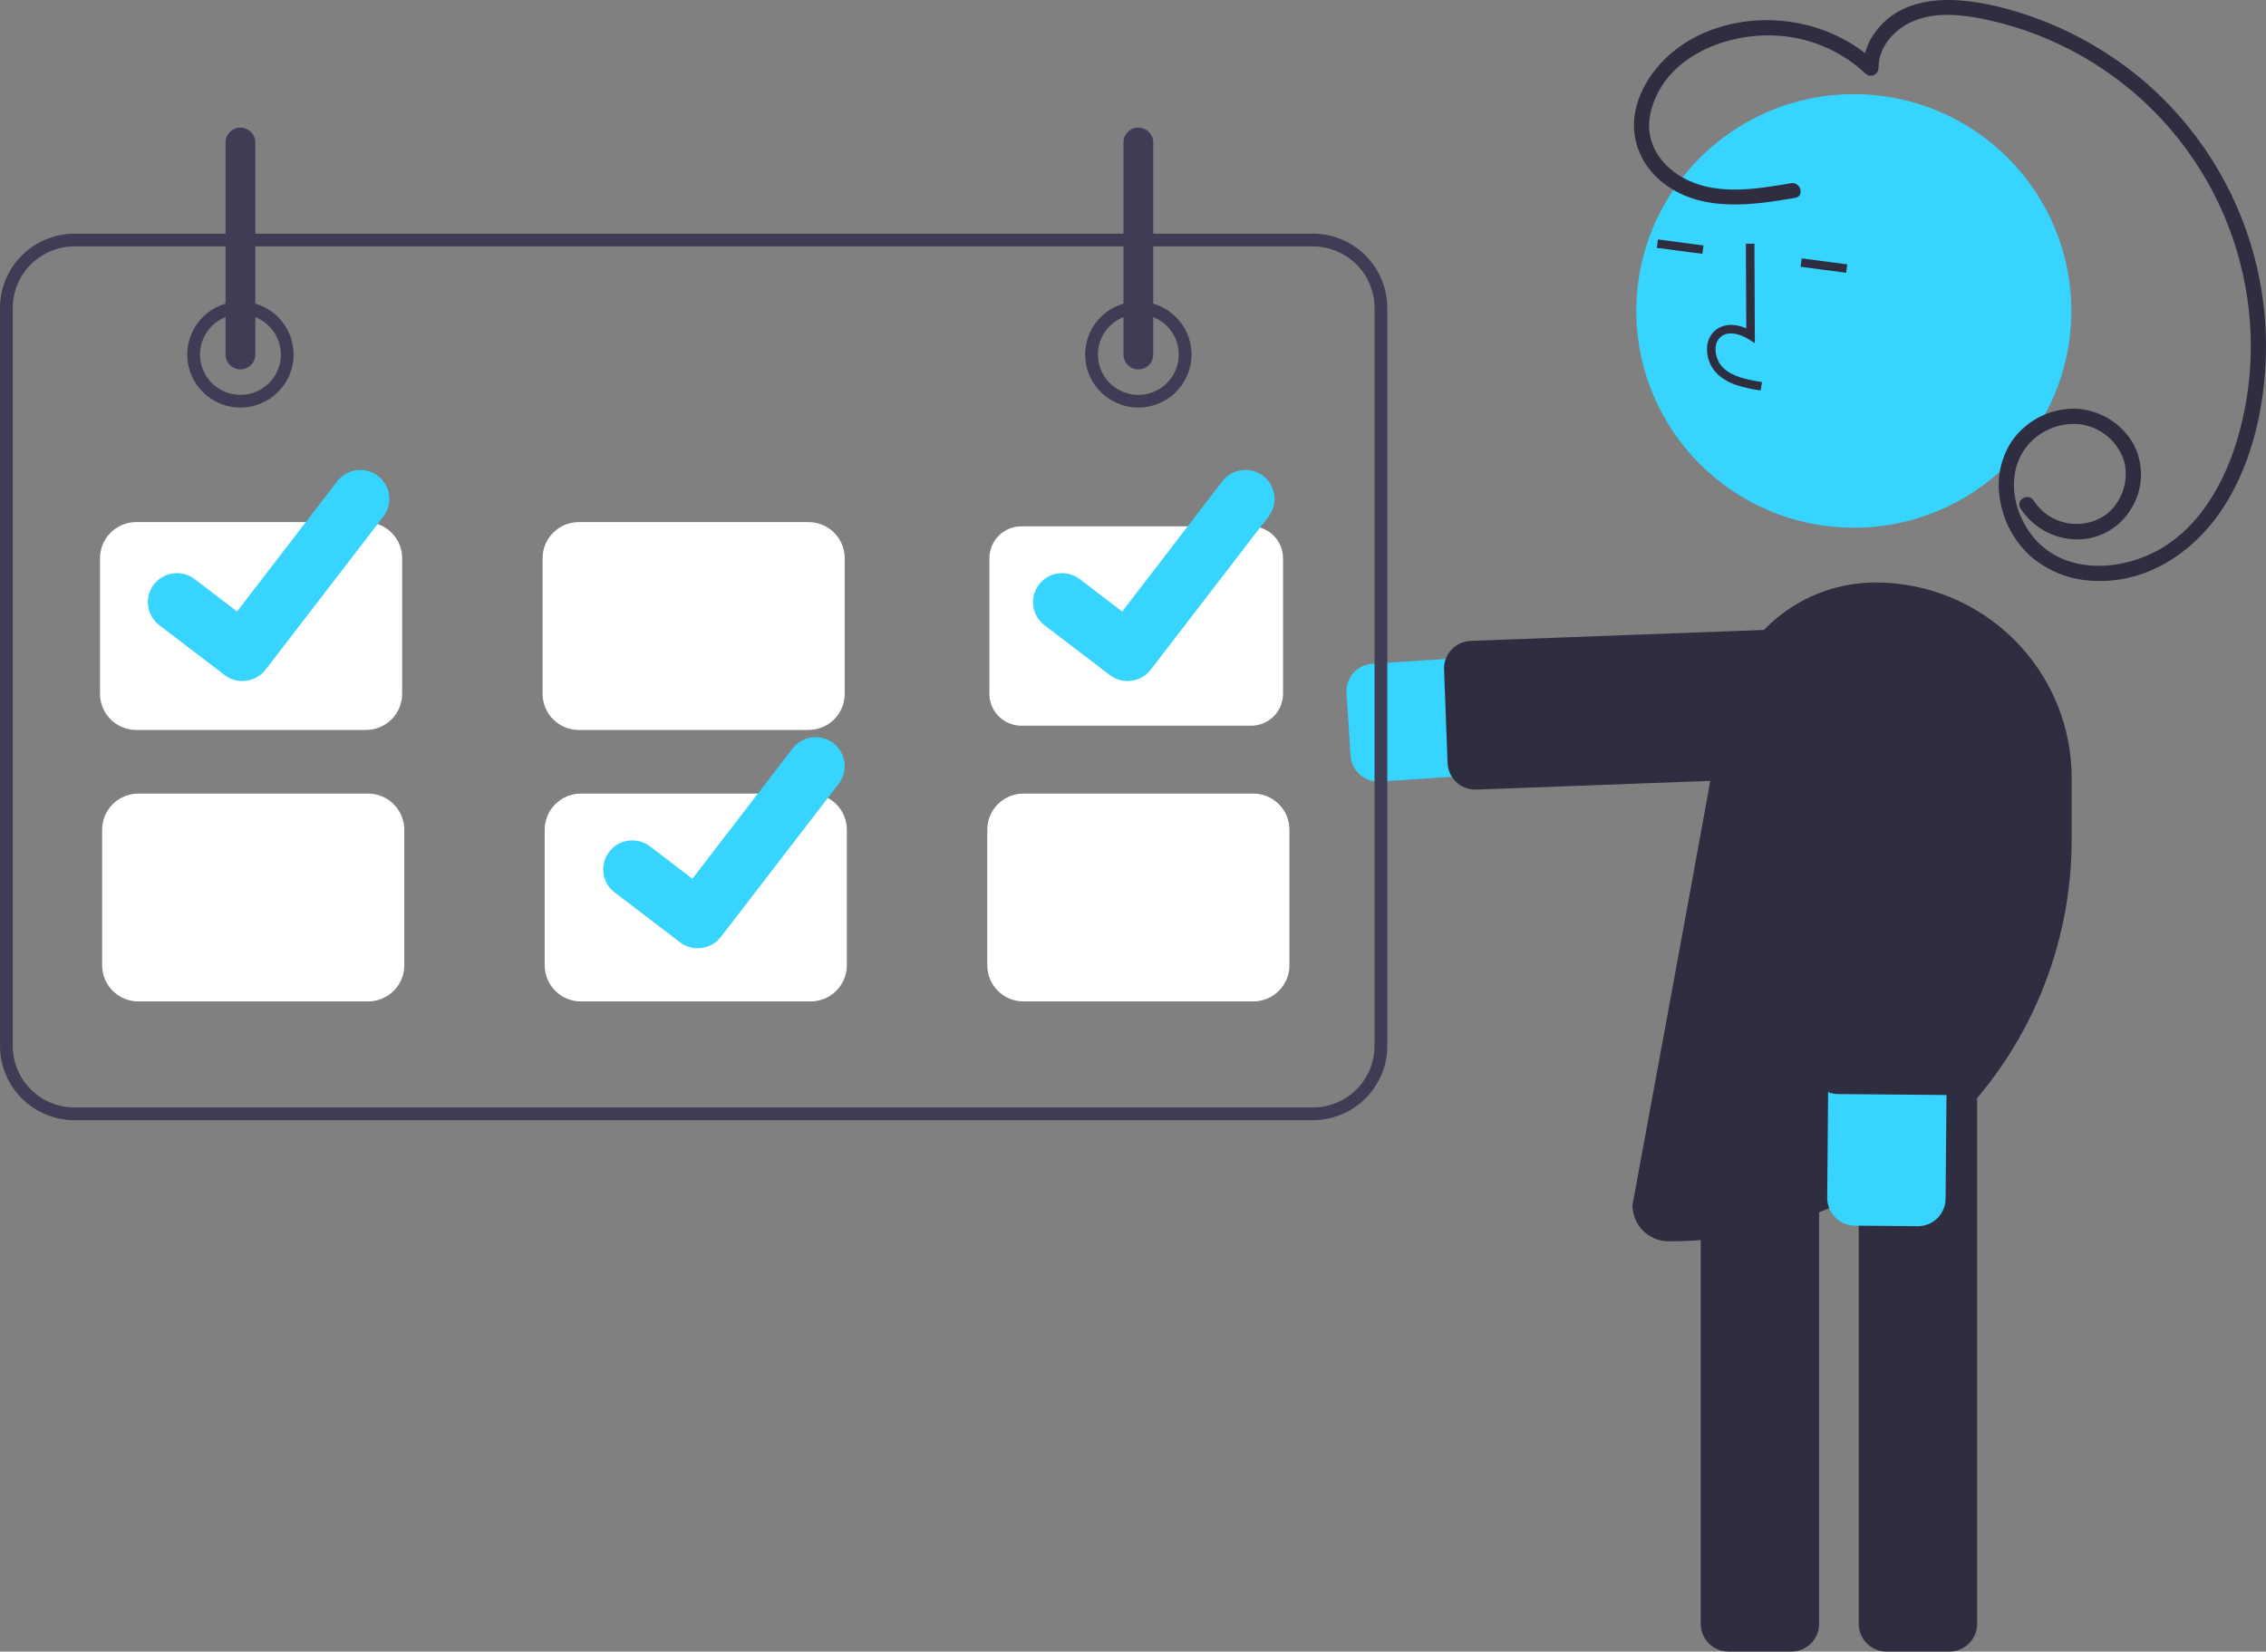 <svg width="262" height="191" viewBox="0 0 262 191" fill="none" xmlns="http://www.w3.org/2000/svg">
<rect x="0" y="0" width="262" height="191" fill="#808080" stroke="none"/>
<g clip-path="url(#clip0_32_1322)">
<path d="M159.354 90.384C158.541 90.383 157.759 90.074 157.167 89.519C156.574 88.965 156.214 88.207 156.161 87.398L155.686 80.158C155.63 79.312 155.914 78.479 156.474 77.842C157.035 77.205 157.826 76.816 158.674 76.76L215.566 73.046C217.377 72.929 219.159 73.534 220.523 74.727C221.886 75.92 222.719 77.604 222.837 79.409C222.956 81.214 222.351 82.992 221.155 84.352C219.959 85.712 218.271 86.543 216.461 86.663L159.569 90.377C159.497 90.382 159.426 90.384 159.354 90.384Z" fill="#37D4FF"/>
<path d="M170.573 91.318C169.744 91.316 168.948 90.995 168.351 90.422C167.754 89.849 167.403 89.067 167.372 88.242L166.966 77.428C166.95 77.008 167.018 76.59 167.164 76.197C167.311 75.803 167.533 75.443 167.82 75.135C168.106 74.828 168.45 74.579 168.833 74.404C169.215 74.229 169.629 74.131 170.049 74.116L216.833 72.372C217.682 72.341 218.51 72.647 219.133 73.223C219.756 73.8 220.124 74.599 220.155 75.446L220.561 86.26C220.577 86.679 220.509 87.097 220.363 87.491C220.216 87.884 219.994 88.245 219.707 88.553C219.421 88.86 219.077 89.109 218.694 89.283C218.312 89.458 217.898 89.556 217.478 89.572L170.694 91.315C170.653 91.317 170.613 91.318 170.573 91.318Z" fill="#2F2E41"/>
<path d="M225.396 191H218.119C217.269 190.999 216.454 190.662 215.854 190.063C215.253 189.464 214.915 188.652 214.914 187.805V127.334C214.915 126.487 215.253 125.675 215.854 125.076C216.454 124.477 217.269 124.14 218.119 124.139H225.396C226.246 124.14 227.06 124.477 227.661 125.076C228.262 125.675 228.6 126.487 228.601 127.334V187.805C228.6 188.652 228.262 189.464 227.661 190.063C227.06 190.662 226.246 190.999 225.396 191Z" fill="#2F2E41"/>
<path d="M207.125 191H199.847C198.997 190.999 198.183 190.662 197.582 190.063C196.981 189.464 196.643 188.652 196.642 187.805V127.334C196.643 126.487 196.981 125.675 197.582 125.076C198.183 124.477 198.997 124.14 199.847 124.139H207.125C207.974 124.14 208.789 124.477 209.39 125.076C209.99 125.675 210.328 126.487 210.329 127.334V187.805C210.328 188.652 209.99 189.464 209.39 190.063C208.789 190.662 207.974 190.999 207.125 191Z" fill="#2F2E41"/>
<path d="M214.343 61.031C228.231 61.031 239.489 49.806 239.489 35.96C239.489 22.114 228.231 10.89 214.343 10.89C200.456 10.89 189.198 22.114 189.198 35.96C189.198 49.806 200.456 61.031 214.343 61.031Z" fill="#37D4FF"/>
<path d="M200.732 44.52C199.923 44.255 199.181 43.821 198.554 43.246C198.139 42.835 197.819 42.339 197.617 41.792C197.414 41.245 197.334 40.661 197.382 40.08C197.408 39.666 197.53 39.264 197.738 38.905C197.946 38.546 198.235 38.24 198.581 38.01C199.481 37.435 200.683 37.434 201.908 37.971L201.862 28.184L202.848 28.18L202.902 39.685L202.142 39.209C201.261 38.657 200.003 38.269 199.114 38.838C198.894 38.988 198.712 39.187 198.582 39.419C198.452 39.651 198.377 39.909 198.364 40.174C198.331 40.607 198.391 41.042 198.542 41.449C198.692 41.856 198.929 42.227 199.235 42.534C200.324 43.571 201.913 43.896 203.724 44.185L203.568 45.156C202.606 45.029 201.656 44.816 200.732 44.52Z" fill="#2F2E41"/>
<path d="M191.697 27.691L191.568 28.665L196.833 29.359L196.962 28.384L191.697 27.691Z" fill="#2F2E41"/>
<path d="M208.316 29.878L208.187 30.852L213.452 31.545L213.581 30.571L208.316 29.878Z" fill="#2F2E41"/>
<path d="M192.937 143.558C191.826 143.557 190.761 143.116 189.975 142.333C189.189 141.55 188.748 140.488 188.746 139.38C188.746 139.38 195.428 103.237 199.246 82.053C199.988 77.934 202.159 74.206 205.378 71.52C208.598 68.835 212.662 67.364 216.86 67.364C222.873 67.364 228.639 69.745 232.891 73.984C237.142 78.223 239.531 83.972 239.531 89.966V97.104C239.531 109.425 234.622 121.24 225.884 129.952C217.146 138.664 205.295 143.558 192.937 143.558Z" fill="#2F2E41"/>
<path d="M224.663 139.94C224.405 140.501 223.99 140.976 223.468 141.307C222.946 141.638 222.339 141.812 221.72 141.807L214.443 141.744C214.022 141.74 213.606 141.654 213.219 141.49C212.832 141.326 212.48 141.088 212.185 140.788C211.89 140.489 211.657 140.135 211.5 139.746C211.342 139.357 211.263 138.941 211.266 138.521L211.761 81.68C211.768 80.784 211.952 79.897 212.303 79.072C212.654 78.247 213.165 77.499 213.806 76.87C214.447 76.242 215.206 75.746 216.039 75.41C216.873 75.074 217.764 74.905 218.663 74.913C219.562 74.92 220.451 75.105 221.278 75.455C222.106 75.805 222.856 76.315 223.486 76.954C224.116 77.594 224.613 78.35 224.95 79.182C225.286 80.013 225.455 80.902 225.447 81.798L224.953 138.639C224.949 139.089 224.851 139.532 224.663 139.94Z" fill="#37D4FF"/>
<path d="M227.877 124.766C227.62 125.327 227.205 125.801 226.683 126.132C226.161 126.464 225.554 126.637 224.935 126.633L212.506 126.525C211.656 126.517 210.844 126.173 210.249 125.569C209.653 124.964 209.322 124.149 209.329 123.302L209.735 76.627C209.738 76.208 209.825 75.793 209.989 75.407C210.154 75.021 210.393 74.67 210.693 74.376C210.993 74.082 211.348 73.85 211.739 73.693C212.129 73.535 212.546 73.456 212.967 73.46L225.397 73.567C225.817 73.571 226.233 73.657 226.621 73.821C227.008 73.985 227.359 74.224 227.654 74.523C227.949 74.822 228.182 75.176 228.34 75.566C228.498 75.954 228.577 76.371 228.573 76.79L228.168 123.465C228.164 123.914 228.065 124.358 227.877 124.766Z" fill="#2F2E41"/>
<path d="M207.085 21.187C203.166 21.85 198.791 22.608 195.057 20.797C192.118 19.371 190.098 16.523 190.814 13.176C192.238 6.517 199.885 3.572 206.031 4.167C209.645 4.503 213.044 6.031 215.69 8.508C215.815 8.627 215.972 8.707 216.142 8.738C216.312 8.77 216.488 8.751 216.647 8.685C216.807 8.619 216.944 8.509 217.042 8.367C217.14 8.225 217.194 8.057 217.199 7.885C217.173 5.428 219.017 3.377 221.202 2.451C223.938 1.292 227.116 1.707 229.928 2.327C237.621 4.037 244.608 8.046 249.956 13.819C255.304 19.591 258.759 26.853 259.86 34.634C260.643 40.112 260.223 45.694 258.63 50.994C257.138 55.88 254.383 60.791 249.848 63.449C245.761 65.844 239.818 66.461 236.046 63.1C233.025 60.409 231.664 55.376 234.142 51.894C234.872 50.884 235.863 50.09 237.009 49.596C238.155 49.102 239.414 48.926 240.652 49.088C241.823 49.272 242.917 49.788 243.802 50.573C244.688 51.359 245.329 52.381 245.65 53.519C245.885 54.612 245.813 55.748 245.44 56.802C245.068 57.856 244.41 58.787 243.54 59.492C242.89 59.958 242.151 60.287 241.369 60.459C240.587 60.631 239.778 60.643 238.992 60.493C238.205 60.343 237.457 60.035 236.794 59.588C236.13 59.141 235.565 58.564 235.133 57.892C234.532 56.931 233.002 57.815 233.606 58.782C234.3 59.864 235.25 60.758 236.374 61.386C237.497 62.014 238.758 62.357 240.046 62.383C241.329 62.407 242.596 62.089 243.716 61.464C244.836 60.839 245.769 59.928 246.42 58.824C247.118 57.699 247.506 56.409 247.545 55.087C247.584 53.764 247.273 52.454 246.643 51.289C245.955 50.101 244.974 49.107 243.793 48.402C242.612 47.697 241.27 47.304 239.895 47.26C238.468 47.249 237.06 47.584 235.791 48.236C234.523 48.888 233.433 49.838 232.615 51.004C231.292 53.022 230.804 55.471 231.253 57.84C231.652 60.249 232.821 62.464 234.587 64.156C236.631 66 239.262 67.067 242.017 67.169C248.013 67.51 253.365 64.066 256.672 59.279C260.103 54.312 261.637 48.08 261.946 42.121C262.261 36.048 261.198 29.982 258.836 24.375C256.475 18.767 252.875 13.764 248.305 9.736C243.958 5.943 238.861 3.103 233.342 1.401C227.88 -0.267 220.254 -1.483 216.565 4.081C215.815 5.208 215.42 6.533 215.431 7.885L216.94 7.262C211.603 2.177 203.213 0.893 196.549 4.018C193.202 5.588 190.3 8.507 189.26 12.106C188.181 15.841 189.742 19.506 192.943 21.624C197.3 24.506 202.703 23.708 207.555 22.887C208.675 22.698 208.2 20.998 207.085 21.187Z" fill="#2F2E41"/>
<path d="M151.792 129.549H8.611C6.328 129.546 4.139 128.641 2.525 127.031C0.911 125.422 0.003 123.24 0 120.964V35.606C0.003 33.331 0.911 31.148 2.525 29.539C4.139 27.93 6.328 27.024 8.611 27.022H151.792C154.075 27.024 156.263 27.93 157.878 29.539C159.492 31.148 160.4 33.331 160.403 35.606V120.964C160.4 123.24 159.492 125.422 157.878 127.031C156.263 128.641 154.075 129.546 151.792 129.549ZM8.611 28.493C6.719 28.496 4.906 29.246 3.568 30.579C2.231 31.913 1.478 33.721 1.476 35.606V120.964C1.478 122.85 2.231 124.658 3.568 125.991C4.906 127.325 6.719 128.075 8.611 128.077H151.792C153.684 128.075 155.497 127.325 156.834 125.991C158.172 124.658 158.924 122.85 158.926 120.964V35.606C158.924 33.721 158.172 31.913 156.834 30.579C155.497 29.246 153.684 28.496 151.792 28.493H8.611Z" fill="#3F3D56"/>
<path d="M27.8 47.135C26.583 47.135 25.394 46.775 24.383 46.101C23.371 45.428 22.583 44.47 22.118 43.349C21.652 42.229 21.53 40.996 21.768 39.806C22.005 38.617 22.591 37.524 23.451 36.667C24.311 35.809 25.407 35.225 26.6 34.989C27.793 34.752 29.03 34.873 30.154 35.337C31.277 35.802 32.238 36.588 32.914 37.596C33.59 38.604 33.95 39.79 33.95 41.003C33.948 42.629 33.3 44.187 32.147 45.337C30.994 46.486 29.43 47.133 27.8 47.135ZM27.8 36.342C26.875 36.342 25.972 36.616 25.203 37.128C24.434 37.64 23.835 38.368 23.481 39.219C23.128 40.071 23.035 41.008 23.215 41.912C23.396 42.816 23.841 43.646 24.495 44.298C25.148 44.95 25.981 45.394 26.888 45.574C27.795 45.753 28.735 45.661 29.589 45.308C30.443 44.956 31.173 44.358 31.686 43.592C32.2 42.825 32.474 41.924 32.474 41.003C32.473 39.767 31.98 38.583 31.104 37.709C30.227 36.835 29.039 36.344 27.8 36.342Z" fill="#3F3D56"/>
<path d="M131.619 47.135C130.402 47.135 129.213 46.775 128.202 46.101C127.19 45.428 126.402 44.47 125.936 43.349C125.471 42.229 125.349 40.996 125.586 39.806C125.824 38.617 126.41 37.524 127.27 36.667C128.13 35.809 129.226 35.225 130.419 34.989C131.612 34.752 132.848 34.873 133.972 35.337C135.096 35.802 136.057 36.588 136.733 37.596C137.408 38.604 137.769 39.79 137.769 41.003C137.767 42.629 137.119 44.187 135.966 45.337C134.813 46.486 133.249 47.133 131.619 47.135ZM131.619 36.342C130.694 36.342 129.79 36.616 129.022 37.128C128.253 37.64 127.654 38.368 127.3 39.219C126.946 40.071 126.854 41.008 127.034 41.912C127.215 42.816 127.66 43.646 128.313 44.298C128.967 44.95 129.8 45.394 130.707 45.574C131.613 45.753 132.553 45.661 133.407 45.308C134.262 44.956 134.992 44.358 135.505 43.592C136.019 42.825 136.293 41.924 136.293 41.003C136.292 39.767 135.799 38.583 134.922 37.709C134.046 36.835 132.858 36.344 131.619 36.342Z" fill="#3F3D56"/>
<path d="M42.315 84.417H15.745C14.636 84.416 13.573 83.976 12.789 83.195C12.005 82.413 11.564 81.353 11.563 80.248V64.55C11.564 63.444 12.005 62.384 12.789 61.603C13.573 60.821 14.636 60.381 15.745 60.38H42.315C43.424 60.381 44.487 60.821 45.271 61.603C46.055 62.384 46.496 63.444 46.497 64.55V80.248C46.496 81.353 46.055 82.413 45.271 83.195C44.487 83.976 43.424 84.416 42.315 84.417Z" fill="white"/>
<path d="M93.486 84.417H66.916C65.808 84.416 64.745 83.976 63.961 83.195C63.176 82.413 62.735 81.353 62.734 80.248V64.55C62.735 63.444 63.176 62.384 63.961 61.603C64.745 60.821 65.808 60.381 66.916 60.38H93.486C94.595 60.381 95.658 60.821 96.442 61.603C97.226 62.384 97.667 63.444 97.668 64.55V80.248C97.667 81.353 97.226 82.413 96.442 83.195C95.658 83.976 94.595 84.416 93.486 84.417Z" fill="white"/>
<path d="M118.088 60.87C117.109 60.871 116.171 61.259 115.479 61.949C114.788 62.639 114.399 63.574 114.397 64.55V80.247C114.399 81.223 114.788 82.158 115.479 82.848C116.171 83.538 117.109 83.926 118.088 83.927H144.657C145.636 83.926 146.574 83.538 147.266 82.848C147.957 82.158 148.347 81.223 148.348 80.247V64.55C148.347 63.574 147.957 62.639 147.266 61.949C146.574 61.259 145.636 60.871 144.657 60.87H118.088Z" fill="white"/>
<path d="M42.561 115.813H15.991C14.882 115.812 13.819 115.372 13.035 114.59C12.251 113.809 11.81 112.749 11.809 111.643V95.945C11.81 94.84 12.251 93.78 13.035 92.998C13.819 92.217 14.882 91.777 15.991 91.776H42.561C43.67 91.777 44.733 92.217 45.517 92.998C46.301 93.78 46.742 94.84 46.743 95.945V111.643C46.742 112.749 46.301 113.809 45.517 114.59C44.733 115.372 43.67 115.812 42.561 115.813Z" fill="white"/>
<path d="M93.732 115.813H67.162C66.054 115.812 64.991 115.372 64.207 114.59C63.423 113.809 62.981 112.749 62.98 111.643V95.945C62.981 94.84 63.423 93.78 64.207 92.998C64.991 92.217 66.054 91.777 67.162 91.776H93.732C94.841 91.777 95.904 92.217 96.688 92.998C97.472 93.78 97.913 94.84 97.915 95.945V111.643C97.913 112.749 97.472 113.809 96.688 114.59C95.904 115.372 94.841 115.812 93.732 115.813Z" fill="white"/>
<path d="M144.904 115.813H118.334C117.225 115.812 116.162 115.372 115.378 114.59C114.594 113.809 114.153 112.749 114.152 111.643V95.945C114.153 94.84 114.594 93.78 115.378 92.998C116.162 92.217 117.225 91.777 118.334 91.776H144.904C146.012 91.777 147.075 92.217 147.859 92.998C148.644 93.78 149.085 94.84 149.086 95.945V111.643C149.085 112.749 148.644 113.809 147.859 114.59C147.075 115.372 146.012 115.812 144.904 115.813Z" fill="white"/>
<path d="M27.8 42.72C27.343 42.719 26.905 42.538 26.583 42.216C26.26 41.894 26.078 41.458 26.078 41.003V16.475C26.078 16.019 26.259 15.583 26.582 15.261C26.905 14.939 27.343 14.758 27.8 14.758C28.256 14.758 28.695 14.939 29.017 15.261C29.34 15.583 29.522 16.019 29.522 16.475V41.003C29.521 41.458 29.34 41.894 29.017 42.216C28.694 42.538 28.256 42.719 27.8 42.72Z" fill="#3F3D56"/>
<path d="M131.619 42.72C131.162 42.719 130.724 42.538 130.401 42.216C130.079 41.894 129.897 41.458 129.896 41.003V16.475C129.896 16.019 130.078 15.583 130.401 15.261C130.724 14.939 131.162 14.758 131.619 14.758C132.075 14.758 132.513 14.939 132.836 15.261C133.159 15.583 133.341 16.019 133.341 16.475V41.003C133.34 41.458 133.159 41.894 132.836 42.216C132.513 42.538 132.075 42.719 131.619 42.72Z" fill="#3F3D56"/>
<path d="M28.026 78.762C27.301 78.763 26.596 78.529 26.016 78.096L25.98 78.069L18.413 72.297C17.705 71.756 17.241 70.957 17.125 70.075C17.008 69.194 17.247 68.302 17.79 67.596C18.332 66.891 19.134 66.429 20.018 66.312C20.903 66.196 21.797 66.434 22.505 66.975L27.407 70.723L38.99 55.657C39.259 55.307 39.594 55.014 39.976 54.794C40.358 54.574 40.78 54.431 41.218 54.373C41.655 54.315 42.1 54.344 42.526 54.458C42.953 54.572 43.353 54.768 43.703 55.036L43.704 55.037L43.632 55.136L43.706 55.037C44.413 55.578 44.875 56.377 44.992 57.258C45.108 58.139 44.87 59.031 44.328 59.737L30.703 77.45C30.388 77.858 29.983 78.189 29.519 78.415C29.055 78.642 28.545 78.759 28.029 78.758L28.026 78.762Z" fill="#37D4FF"/>
<path d="M80.673 109.667C79.949 109.668 79.243 109.434 78.664 109.001L78.628 108.974L71.06 103.202C70.352 102.661 69.889 101.862 69.772 100.98C69.655 100.099 69.895 99.207 70.437 98.501C70.98 97.796 71.782 97.334 72.666 97.217C73.55 97.101 74.445 97.339 75.152 97.88L80.054 101.628L91.638 86.562C91.906 86.212 92.241 85.919 92.623 85.699C93.005 85.479 93.427 85.336 93.865 85.278C94.303 85.221 94.748 85.249 95.174 85.363C95.6 85.477 96 85.673 96.351 85.941L96.352 85.942L96.28 86.041L96.354 85.942C97.06 86.483 97.523 87.282 97.639 88.163C97.756 89.045 97.517 89.936 96.975 90.642L83.351 108.355C83.036 108.763 82.63 109.094 82.167 109.32C81.703 109.547 81.193 109.664 80.676 109.663L80.673 109.667Z" fill="#37D4FF"/>
<path d="M130.368 78.762C129.644 78.763 128.939 78.529 128.359 78.096L128.323 78.069L120.755 72.297C120.048 71.756 119.584 70.957 119.467 70.075C119.351 69.194 119.59 68.302 120.133 67.596C120.675 66.891 121.477 66.429 122.361 66.312C123.245 66.196 124.14 66.434 124.848 66.975L129.75 70.723L141.333 55.657C141.601 55.307 141.936 55.014 142.319 54.794C142.701 54.574 143.123 54.431 143.56 54.373C143.998 54.315 144.443 54.344 144.869 54.458C145.296 54.572 145.696 54.768 146.046 55.036L146.047 55.037L145.975 55.136L146.049 55.037C146.756 55.578 147.218 56.377 147.335 57.258C147.451 58.139 147.212 59.031 146.671 59.737L133.046 77.45C132.731 77.858 132.326 78.189 131.862 78.415C131.398 78.642 130.888 78.759 130.371 78.758L130.368 78.762Z" fill="#37D4FF"/>
</g>
<defs>
<clipPath id="clip0_32_1322">
<rect width="262" height="191" fill="white"/>
</clipPath>
</defs>
</svg>

